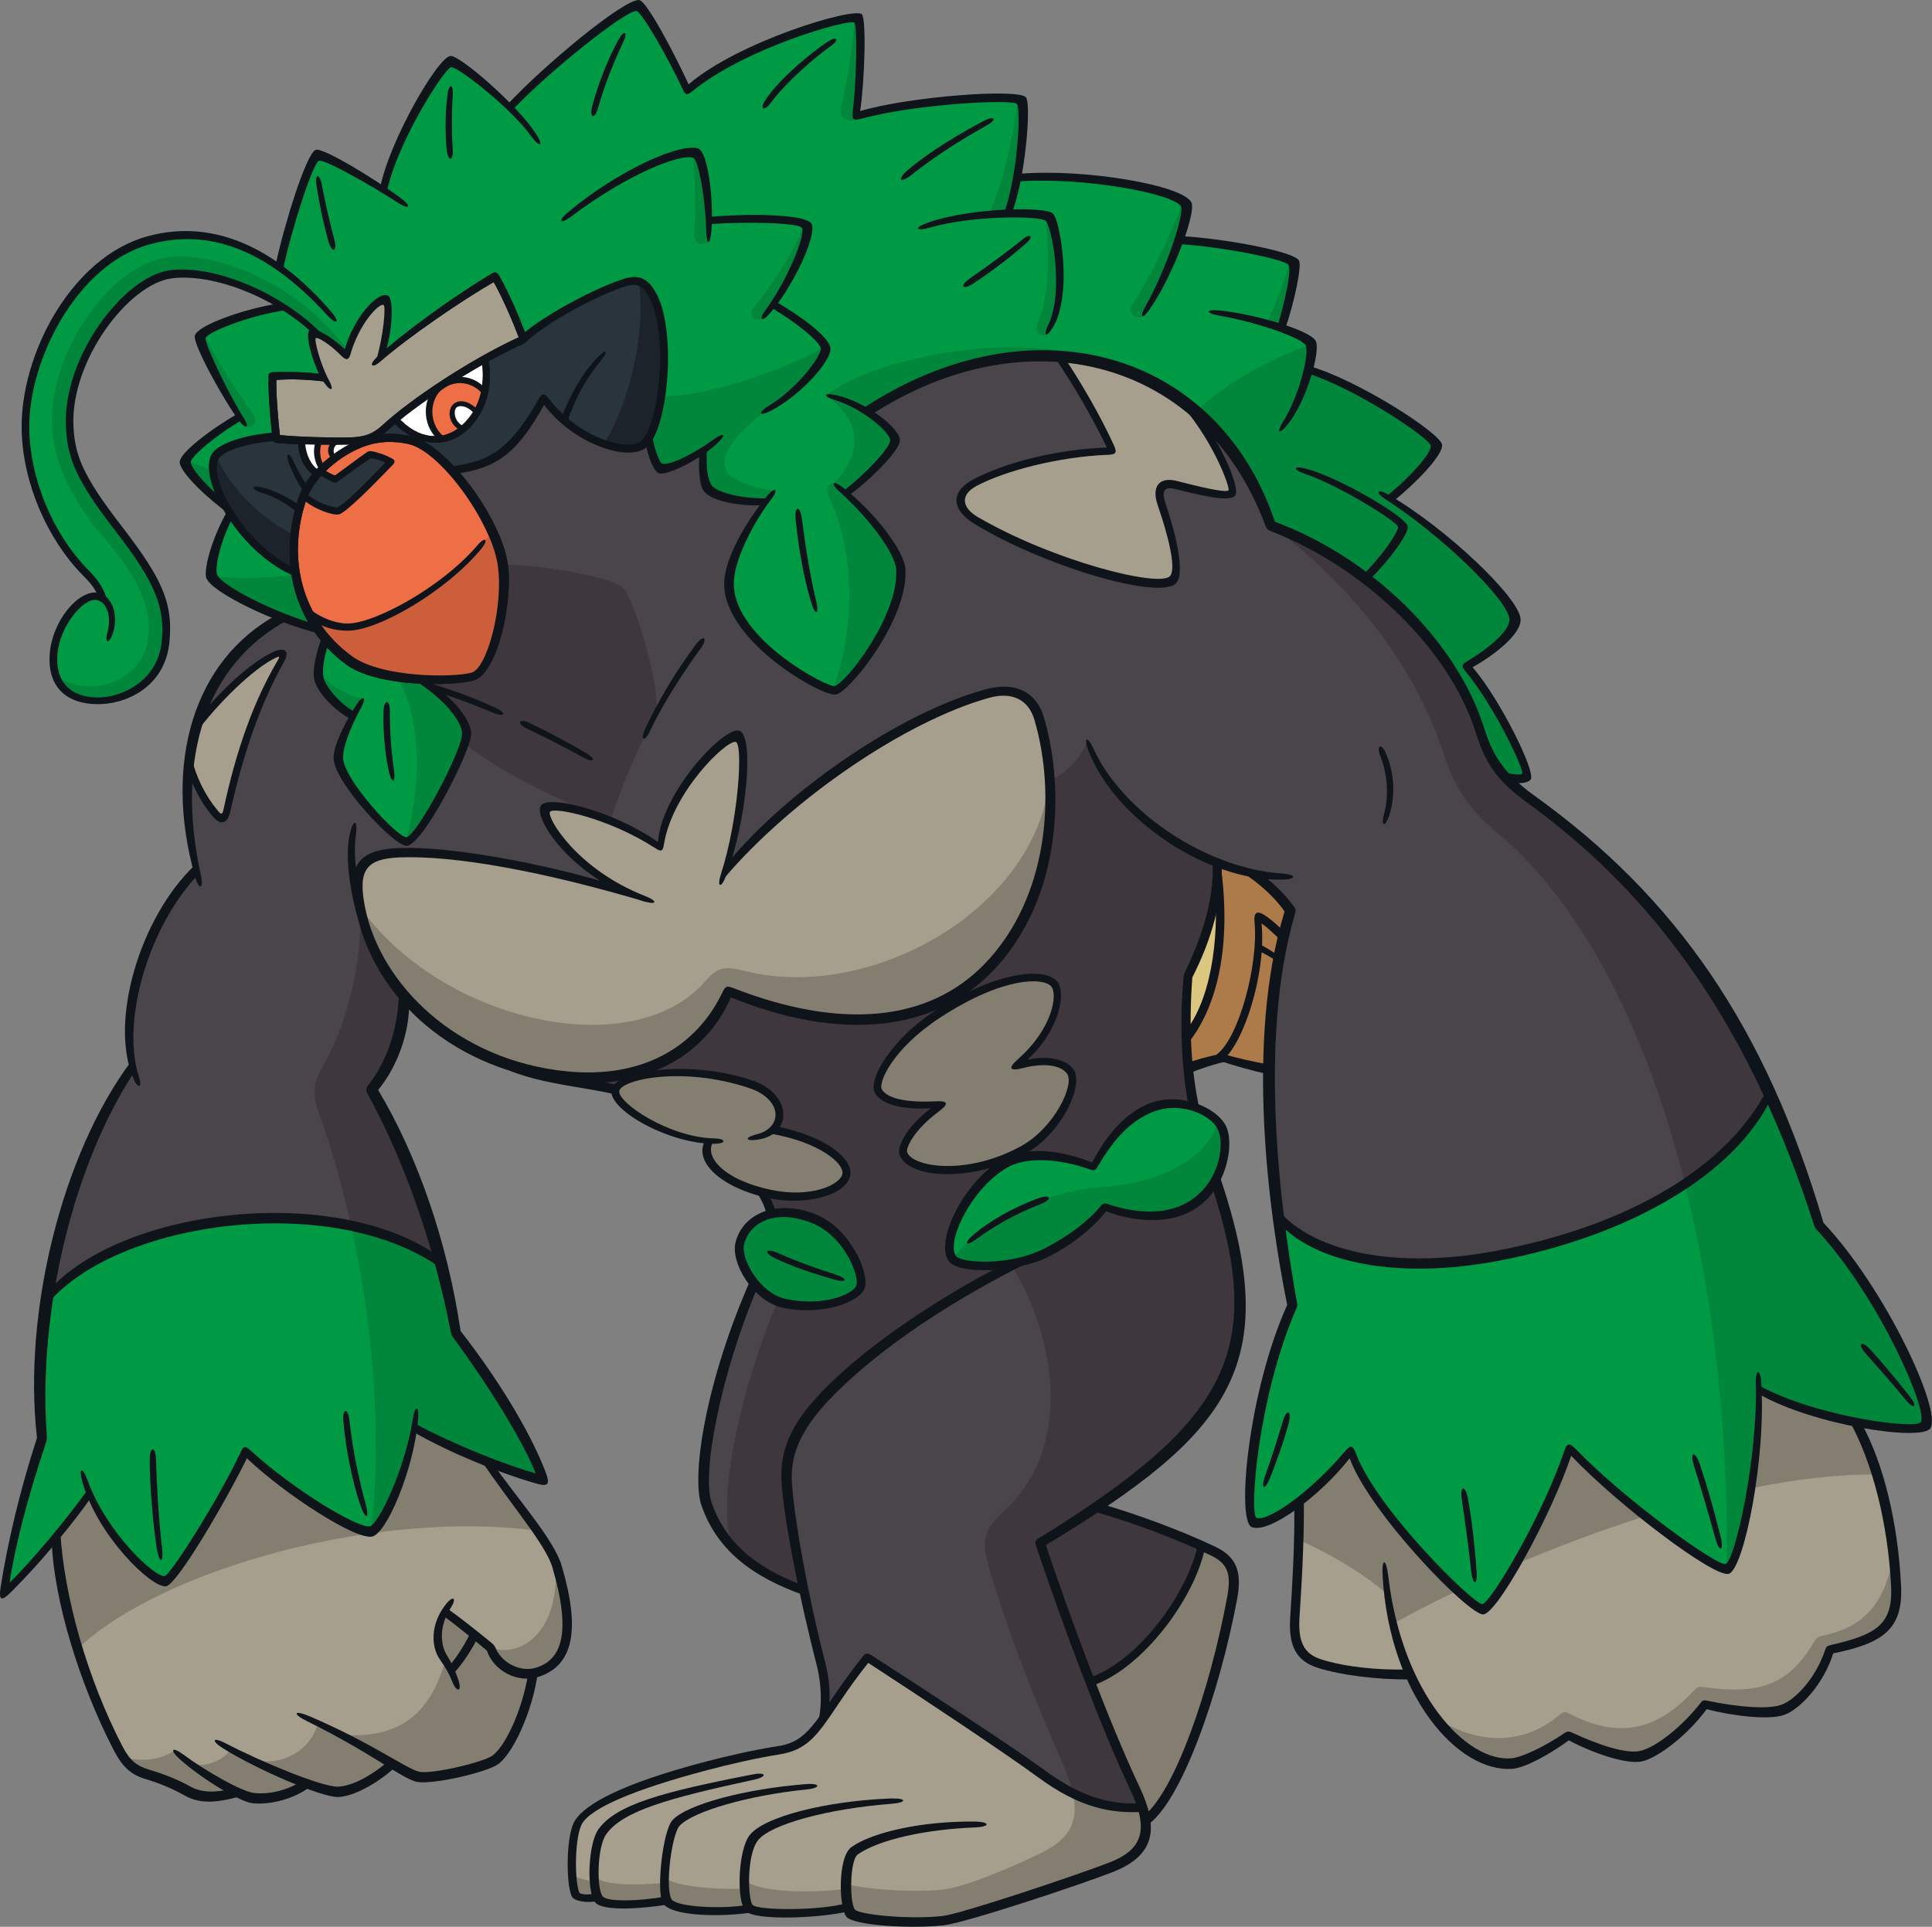 <?xml version="1.0" encoding="UTF-8"?>
<!-- Created with Inkscape (http://www.inkscape.org/) -->
<svg version="1.1" viewBox="0 0 303.43 302.67" xmlns="http://www.w3.org/2000/svg">
 <rect x="0" y="0" width="303.43" height="302.67" fill="#808080" stroke="none"/>
 <path d="m285.74 192.48c-8.369-27.391-21.41-49.826-45.194-66.89-4.827-3.45-6.695-6.527-8.097-10.99-4.022-12.716-17.024-26.198-32.789-32.011-9.2-26.795-37.902-34.632-63.503-17.932l-51.643-5.229-40.315 37.603c-12.846 7.085-17.374 22.175-13.326 39.602-7.734 7.474-12.171 22.098-10.017 30.96-10.653 14.701-16.142 40.134-14.247 58.39-2.777 8.421-4.879 16.401-5.968 24.316 4.308-4.087 10.017-10.86 13.43-15.713 3.178 7.591 10.108 14.001 11.886 13.78 1.35-0.184 8.914-12.535 12.625-20.359 6.89 6.566 17.504 12.924 19.684 12.534 1.74-0.331 5.671-8.992 6.812-16.258 6.215 3.347 14.611 6.734 20.346 8.344-2.233-6.163-7.954-15.584-13.793-23.213-2.582-14.805-7.513-28.261-13.235-38.252 3.204-3.841 4.983-9.057 5.112-14.675 4.256 4.931 10.147 8.849 17.193 11.003l-0.013 0.013c5.32 2.089 10.874 2.428 16.012 3.619l17.491 6.734 5.346 9.317c2.428 3.45 2.336 7.111 0.714 10.471-7.824 16.207-10.99 33.62-9.252 38.602 2.115 6.047 6.358 10.303 15.285 13.586-1.387-6.708-2.376-12.82-2.659-16.635-0.416-5.372 1.648-9.355 6.215-14.078 8.175-8.46 19.995-15.778 30.207-20.865-4.71 1.037-9.576 0.57-10.419-0.508-2.104-2.659 2.608-11.73 8.149-14.948 3.218-1.869 8.188-1.766 13.988 0.519 2.336-4.347 5.034-7.669 8.888-9.277 2.402-1 4.866-0.842 6.89-0.147-1.468-7.435-1.442-14.507-0.949-20.567 2.571-5.138 4.762-11.509 4.58-17.815 1.828 0.714 3.66 1.273 5.463 1.648 2.659 1.854 4.801 3.919 6.047 5.878-5.709 18.763-3.009 44.48 0.331 61.998-6.306 14.053-7.824 33.308-6.047 34.074 2.413 1.037 10.51-5.281 15.22-11.276 2.608 8.577 18.841 25.069 20.696 24.901 1.843-0.184 10.679-15.727 13.625-25.238 6.397 6.903 22.967 19.684 24.809 18.932 1.791-0.739 5.294-16.583 4.931-28.131 8.642 4.775 25.056 7.266 26.198 5.541 1.596-2.402-7.24-21.488-16.712-31.362" fill="#4A444B"/>
 <path d="m102.72 46.75c-1.195-2.428-2.571-3.049-4.671-2.361-4.243 1.401-12.093 5.424-15.83 8.836 0 0.026 0.013 0.037 0.026 0.074-7.863 3.476-17.218 9.758-21.76 13.91-1.582 1.453-3.531 2.012-5.502 2.075-2.814 0.11-8.798-0.037-11.561-0.368-0.013-0.11-0.026-0.221-0.037-0.331-4.749 0.257-8.797 1.648-9.602 3.178-2.038 3.919 4.944 14.948 12.677 18.192-0.596-3.75-0.257-7.734 1.078-11.665 1.195-3.502 5.58-7.474 9.888-8.914 2.284-0.78 4.541-0.765 6.851-0.257 2.049 0.441 4.45 2.284 6.721 4.788 6.553-0.806 9.719-3.049 14.403-11.354 4.217 5.956 12.677 9.433 15.597 7.318 3.244-2.336 4.619-17.245 1.725-23.109" fill="#29343c"/>
 <path d="m77.746 43.425c-5.463 3.218-13.625 8.837-17.932 12.703 0.934-3.193 1.648-8.59 0.714-8.927-1.298-0.493-4.905 3.841-6.138 8.745-1.776-2.075-4.827-3.88-5.346-3.45-0.427 0.368 0.647 4.334 1.935 6.864-2.192-0.331-5.904-0.467-8.162-0.257-0.147 2.104 0.294 7.707 0.611 9.796 2.751 0.331 8.733 0.467 11.548 0.368 1.972-0.074 3.919-0.622 5.502-2.075 4.542-4.139 13.91-10.419 21.76-13.897-0.908-2.623-2.659-6.747-4.489-9.874" fill="#A79F8E"/>
 <path d="m62.053 65.838c3.178 3.568 7.552 4.243 10.718 1.504 3.31-2.869 4.152-7.357 3.373-10.977-5.307 2.946-10.562 6.54-14.092 9.472" fill="#fff"/>
 <path d="m74.199 106.29c3.167-0.817 5.748-11.6 4.749-17.789-1.115-6.981-9.213-18.205-14.675-19.386-2.31-0.508-4.567-0.519-6.851 0.257-4.321 1.453-8.694 5.424-9.887 8.914-3.285 9.641-0.662 19.645 7.357 25.497 4.801 3.491 15.895 3.399 19.308 2.516" fill="#EE6E46"/>
 <path d="m61.386 72.531c-0.894-0.57-2.336-1.078-3.321-1.129-1.571 1.037-3.854 2.762-5.41 3.88-0.934-0.375-1.556-0.714-2.336-1.273-1.17 1.232-2.089 2.542-2.608 3.828 1.545 1.53 4.658 2.582 5.437 2.387 1.078-0.257 6.345-5.657 8.239-7.695" fill="#29343c"/>
 <g fill="#094">
  <path d="m230.34 104.66c4.424-2.582 7.733-5.553 7.63-7.396-0.184-3.049-10.38-13.144-19.671-18.918 3.594-2.957 7.461-7.085 7.318-8.434-0.147-1.442-12.08-9.395-20.125-11.86 0.508-1.972 0.699-3.594 0.401-4.165-0.331-0.647-2.207-1.53-4.658-2.372 1.556-5.022 2.325-9.356 2.049-10.212-0.416-1.298-11.821-3.255-18.101-3.608 0.908-2.685 1.39-4.866 1.144-5.515-0.883-2.376-15.766-5.177-26.536-4.269 0.96-5.281 1.221-11.263 0.714-12.054-0.754-1.166-18.205-0.074-26.068 2.402 0.714-4.749 0.92-14.844 0.375-15.35-0.92-0.842-18.425 3.867-26.833 11.276-2.233-4.931-6.89-13.196-7.785-13.339-1.879-0.294-13.871 9.394-20.112 16.038-3.724-3.685-8.46-7.305-9.239-7.24-1.53 0.11-9.096 12.677-10.601 20.203-4.425-2.803-9.576-5.735-10.394-5.489-1.089 0.331-4.671 11.276-5.968 17.647-6.929-4.944-13.845-6.137-20.631-4.243-11.302 3.152-19.489 17.997-19.243 29.766 0.184 8.318 4.074 16.96 9.459 22.409 1.401 1.412 2.244 2.531 2.725 4.127-0.257-0.184-0.585-0.331-0.923-0.39-2.505-0.441-6.514 4.204-6.838 9.226-0.257 4.178 1.894 7.098 6.838 7.189 4.269 0.074 10.134-2.685 10.757-9.342 0.559-5.917-1.247-9.771-7.409-17.751-6.436-8.317-7.422-11.497-7.642-16.038-0.533-10.821 8.979-22.993 15.895-23.875 4.697-0.596 11.639 1.324 17.621 5.113-5.722 0.817-12.742 3.516-13.015 4.723-0.221 1.037 3.945 9.252 6.19 12.573-3.724 2.089-8.694 6.021-8.538 7.15 0.184 1.361 3.465 4.658 6.462 7.085-1.869-3.193-2.7-6.254-1.802-7.967 0.806-1.53 4.853-2.906 9.589-3.178-0.294-2.31-0.699-7.461-0.559-9.472 2.258-0.221 5.969-0.074 8.175 0.257-1.298-2.542-2.361-6.527-1.935-6.864 0.519-0.427 3.557 1.376 5.333 3.439 1.247-4.892 4.84-9.226 6.151-8.745 0.923 0.368 0.221 5.748-0.728 8.927 4.308-3.867 12.47-9.472 17.932-12.69 1.817 3.09 3.557 7.176 4.464 9.797 3.75-3.413 11.587-7.435 15.83-8.836 2.104-0.688 3.476-0.074 4.684 2.361 2.593 5.294 1.74 17.945-0.831 22.085 0.368 2.218 1.206 4.606 1.909 4.762 0.934 0.221 4.048-1.232 6.67-2.92-0.11 2.571-0.013 4.957 0.647 5.943 0.908 1.324 4.996 2.295 9.174 2.192-2.803 3.634-5.904 9.55-5.787 13.131 0.294 8.914 15.233 16.765 16.66 16.505 1.894-0.331 10.783-11.457 10.355-19.022-0.147-2.571-4.282-8.11-8.668-11.912 3.193-2.295 7.695-6.903 7.747-8.331 0.037-0.971-1.879-2.92-4.438-4.529 25.601-16.699 54.303-8.862 63.503 17.932 15.765 5.813 28.767 19.295 32.789 32.011 0.894 2.869 1.997 5.151 3.932 7.344 1.479 0.427 2.998 0.544 3.373 0.037 0.544-0.714-4.594-11.938-9.42-17.323"/>
  <path d="m46.448 89.948c-4.01-1.688-7.812-5.449-10.264-9.238-2.13 3.944-3.439 8.499-2.906 9.822 0.78 1.96 9.446 6.397 16.752 8.317-1.879-2.648-3.075-5.684-3.583-8.902"/>
  <path d="m171.76 183.32c-5.8-2.284-10.783-2.387-14.001-0.519-5.528 3.218-10.238 12.288-8.136 14.948 1.115 1.427 9.342 1.791 14.857-1.037 3.373-1.74 6.89-4.243 9.018-7.111 5.073 1.883 10.329 1.96 13.949-0.427 4.918-3.255 5.657-9.732 4.464-12.054-1.221-2.376-6.371-5.113-11.263-3.075-3.867 1.607-6.566 4.931-8.889 9.277"/>
 </g>
 <path d="m190.92 185.38c-0.791 1.427-1.92 2.766-3.465 3.789-3.619 2.402-8.875 2.31-13.962 0.441-2.115 2.854-5.631 5.372-9.005 7.098-1.361 0.703-2.895 1.206-4.45 1.556-10.199 5.087-22.033 12.392-30.194 20.852-4.567 4.736-6.644 8.719-6.229 14.078 0.456 5.943 2.582 17.439 5.333 28.092 0.817 3.167 0.868 6.138 0.257 8.759-2.023 2.751-3.737 4.373-6.812 4.853-5.904 0.934-11.73 2.479-16.804 3.971-3.204 0.934-3.802 2.295-3.97 4.463-3.505 1.258-5.735 2.648-7.007 4.399-1.519 2.115-1.751 9.135-0.508 10.666 0.894 1.103 5.8 0.857 10.614 0.147 0.868 1.909 8.745 1.92 13.053 1.258 1.519 1.052 11.406 0.934 15.415-0.221 0.11 0.39 0.221 0.703 0.368 0.894 0.908 1.247 9.939 1.843 14.559 1.258 3.141-0.39 21.643-6.501 26.47-8.408 6.098-2.413 6.526-6.345 3.698-12.34-4.633-9.797-10.653-25.796-14.922-38.577 30.285-18.503 36.682-29.584 27.547-57.015" fill="#4A444B"/>
 <path d="m69.215 198.35c-16.635-11.912-50.54-7.72-61.829 5.632-1.166 7.707-1.468 15.337-0.78 22.007-2.777 8.408-4.879 16.401-5.968 24.303 4.308-4.074 10.017-10.86 13.43-15.713 3.178 7.591 10.108 14.001 11.886 13.78 1.35-0.184 8.914-12.534 12.625-20.359 6.89 6.566 17.504 12.937 19.684 12.534 1.751-0.294 5.671-8.992 6.812-16.258 6.215 3.347 14.611 6.735 20.359 8.356-2.244-6.176-7.967-15.597-13.806-23.226-0.647-3.776-1.468-7.474-2.413-11.055" fill="#094"/>
 <path d="m196.96 239.11c2.428 1.037 10.51-5.281 15.22-11.276 2.608 8.59 18.853 25.069 20.696 24.9 1.854-0.184 10.679-15.727 13.624-25.238 6.397 6.903 22.967 19.684 24.823 18.931 1.777-0.728 5.294-16.583 4.931-28.118 8.642 4.775 25.043 7.266 26.198 5.527 1.596-2.387-7.24-21.488-16.726-31.362-2.218-7.279-4.788-14.221-7.785-20.8-7.137 14.144-25.393 22.331-43.04 25.627-14.883 2.777-28.17 0.401-34.087-6.15 0.622 4.97 1.401 9.667 2.207 13.884-6.306 14.053-7.824 33.321-6.059 34.074" fill="#094"/>
 <g fill="#A79F8E">
  <path d="m163.24 112.88c-1.012-3.465-3.905-5.086-8.019-3.971-13.041 3.516-30.999 15.649-41.445 28.132 2.777-8.201 3.97-21.06 1.997-21.384-2.012-0.331-11.379 9.083-12.054 17.491-7.007-4.982-17.05-7.448-17.997-6.112-0.908 1.284 4.01 9.304 13.871 13.495-14.377-4.282-28.183-6.942-36.877-6.617-6.617 0.257-7.136 3.388-6.085 8.707 2.623 13.339 15.117 24.836 32.271 26.522 12.041 1.181 21.371-3.88 25.51-13.43 16.985 6.981 31.803 5.787 40.977-3.802 10.212-10.705 11.276-27.314 7.85-39.031"/>
  <path d="m43.245 102.84c-3.634 1.596-9.018 6.89-12.418 11.341-0.519 1.802-0.883 3.698-1.115 5.657 0.842 2.92 2.104 5.58 4.074 7.941 0.949 1.14 1.504 1.206 1.854-0.467 1.986-9.252 4.827-17.167 8.577-23.629 0.662-1.155 0.221-1.376-0.975-0.842"/>
  <path d="m184.2 91.138c0.754-0.585-0.221-7.422-1.74-11.937-0.78-2.284-0.037-3.557 2.181-3.023 2.674 0.647 7.993 2.13 8.836 1.284 0.559-0.559-1.909-7.837-7.448-14.247-5.671-4.269-12.431-6.721-19.697-7.215 2.983 4.503 5.904 9.472 8.408 14.844-8.162 0.221-16.713 2.376-21.604 4.97-3.204 1.714-2.803 4.152 0.147 5.917 12.288 7.331 29.182 10.744 30.921 9.407"/>
 </g>
 <path d="m65.803 106.72c-4.01-0.257-8.356-1.089-10.913-2.957-1.412-1.026-2.648-2.192-3.724-3.45-0.739 2.325-1.324 4.684-1.078 6.163 0.257 1.556 2.479 4.36 5.398 5.943-1.195 2.233-2.387 5.113-2.336 6.696 0.11 3.619 9.135 13.196 10.731 13.053 2.023-0.184 9.394-13.923 9.433-16.907 0.037-2.155-3.218-5.93-7.513-8.538" fill="#094"/>
 <g fill="#A79F8E">
  <path d="m87.503 246.09c-1.155-3.893-7.331-11.016-11.107-16.596-3.906-1.556-7.928-3.388-11.328-5.216-1.129 7.266-5.06 15.947-6.812 16.259-2.181 0.401-12.781-5.969-19.684-12.535-3.698 7.824-11.263 20.19-12.612 20.359-1.791 0.221-8.72-6.189-11.899-13.78-1.427 2.038-3.255 4.412-5.229 6.786 0.544 10.368 4.386 22.941 9.81 33.374 1.181 2.284 2.387 3.347 4.542 3.983 2.075 0.622 4.515 1.622 6.332 2.634 1.817 1.012 4.269 1.078 7.824 0.184 1.089 0.519 1.946 0.842 2.439 0.908 2.336 0.257 5.709-0.467 8.382-2.295 2.192 0.791 3.983 1.298 4.853 1.284 2.31-0.037 5.748-1.92 8.564-4.373 1.751 1.052 2.983 1.751 3.945 2.012 1.909 0.519 9.81-1.284 11.937-2.413 1.997-1.052 5.476-7.759 6.28-13.819 4.36-0.739 7.279-4.918 3.763-16.738"/>
  <path d="m291.38 223.36c-5.152-1.026-11.016-2.777-15.117-5.048 0.368 11.535-3.152 27.392-4.944 28.118-1.843 0.754-18.412-12.028-24.809-18.931-2.946 9.511-11.769 25.069-13.625 25.238-1.854 0.184-18.088-16.323-20.696-24.9-2.269 2.895-5.32 5.852-8.149 8.032 0.074 7.435-0.368 13.404-0.647 18.244-0.257 3.932 0.714 6.215 3.906 7.227 3.594 1.14 8.719 1.776 14.156 1.663 4.061 9.109 10.523 14.481 16.103 14.014 2.023-0.184 5.346-2.023 8.759-4.412 3.516 1.725 8.888 3.828 11.457 3.255 2.556-0.57 7.098-4.217 9.978-8.123 4.412 1.026 9.719 1.663 12.145 0.894 2.439-0.765 6.085-4.801 7.487-9.472 7.617-1.596 10.744-3.594 10.432-9.978-0.478-9.81-2.777-19.113-6.436-25.822"/>
  <path d="m163.56 278.61c-5.671-4.139-18.984-12.794-27.34-18.256-7.059 8.797-8.071 13.637-13.819 14.546-5.904 0.934-11.717 2.479-16.804 3.971-7.409 2.166-12.768 4.399-14.714 7.098-0.883 1.221-1.324 11.315-0.368 11.873 1.596 0.908 3.439 0.184 3.439 0.184 0.894 1.103 3.362 1.545 10.757 0.533 0.868 1.909 8.746 1.92 13.054 1.258 1.53 1.052 11.406 0.934 15.428-0.221 0.074 0.39 0.221 0.699 0.368 0.894 0.908 1.232 9.939 1.843 14.559 1.258 3.152-0.39 21.643-6.501 26.47-8.408 4.84-1.909 6.293-4.749 4.853-9.42-5.787 0.331-10.523-1.361-15.882-5.281"/>
 </g>
 <path d="m126.29 249.84c-1.39-6.708-2.376-12.82-2.674-16.648-0.416-5.359 1.663-9.342 6.229-14.066 8.161-8.46 19.995-15.778 30.194-20.865-4.71 1.037-9.563 0.57-10.419-0.508-2.089-2.659 2.608-11.73 8.149-14.948 3.218-1.883 8.201-1.776 14.001 0.519 2.325-4.347 5.022-7.669 8.875-9.278 2.413-1 4.879-0.842 6.903-0.147-1.468-7.422-1.442-14.494-0.949-20.553 2.571-5.138 4.749-11.509 4.58-17.815-8.265-2.648-17.439-10.705-20.411-19.23-0.908 2.906-3.698 5.346-5.865 6.371 0.611 10.056-1.935 21.28-9.524 29.247-9.174 9.589-23.992 10.783-40.977 3.802-4.139 9.55-13.469 14.611-25.51 13.43 2.284 0.791 5.333 1.53 7.798 1.986l17.491 6.734 5.359 9.316c2.428 3.439 2.336 7.098 0.714 10.458-0.622 1.298-1.221 2.608-1.791 3.919 1.026 1.17 2.181 2.325 3.634 2.932-6.112 14.416-9.939 32.815-6.812 38.927 2.736 2.428 6.618 4.879 11.004 6.423" fill="#3E373E"/>
 <path d="m199.38 167.99c0.074-8.784 1.026-17.413 3.321-24.939-1.258-1.96-3.399-4.036-6.06-5.878-1.802-0.375-3.634-0.934-5.449-1.648 0.184 6.306-2.023 12.677-4.594 17.816-0.331 4.36-0.452 9.264 0.074 14.442 1.725-0.662 3.505-1.206 5.359-1.648 2.361 0.688 5.06 1.361 7.357 1.854" fill="#ad7b49"/>
 <path d="m186.6 153.34c-0.147 1.766-0.331 6.968-0.375 8.902 4.84-4.684 6.086-15.169 4.97-25.679-0.074 5.956-2.166 11.912-4.593 16.777" fill="#dbc77f"/>
 <path d="m97.837 92.361c-1.468-1.571-10.899-3.388-18.867-3.724 0.934 6.202-1.633 16.842-4.775 17.647-1.596 0.416-4.866 0.662-8.395 0.441 4.295 2.608 7.552 6.384 7.526 8.538-0.013 0.368-0.147 0.908-0.331 1.556 5.424 4.412 15.104 9.109 22.902 12.08 1.479-4.84 4.282-11.289 6.994-16.843 1.247-2.571-2.983-17.491-5.048-19.697" fill="#3E373E"/>
 <path d="m100.33 44.253c1.166 7.824-1.504 19.347-5.489 25.445 2.556 0.949 4.879 1.089 6.15 0.184 3.244-2.336 4.619-17.245 1.725-23.11-0.703-1.427-1.453-2.218-2.387-2.505" fill="#1c232a"/>
 <path d="m33.908 71.564c-0.037 0.074-0.074 0.147-0.11 0.184-2.038 3.919 4.944 14.948 12.664 18.192-0.294-1.909-0.368-3.867-0.184-5.852-5.191-2.582-10.095-7.266-12.366-12.535" fill="#1c232a"/>
 <g fill="#00873C">
  <path d="m236.38 121.94c1.468 0.427 2.998 0.544 3.373 0.037 0.533-0.728-4.606-11.95-9.42-17.335 4.425-2.582 7.734-5.554 7.617-7.396-0.184-3.049-10.38-13.131-19.671-18.918 3.608-2.957 7.461-7.085 7.318-8.434-0.147-1.442-12.067-9.381-20.112-11.859 0.452-1.776 0.647-3.27 0.452-3.97-6.098 2.13-13.131 5.839-18.14 10.549 5.151 4.412 9.264 10.446 11.86 17.959 15.765 5.826 28.767 19.295 32.777 32.011 0.908 2.869 1.997 5.151 3.944 7.344"/>
  <path d="m129.77 62.057c8.239-6.085 27.885-9.472 40.276-6.228-12.638-1.273-26.237 3.45-33.892 8.836-1.648-1.089-4.282-2.284-6.384-2.608"/>
  <path d="m130.94 75.932c0.478 0.368 1.273 1.052 1.909 1.582 3.193-2.284 7.707-6.903 7.747-8.33 0.074-1.673-5.359-6.046-10.77-7.007 5.696 4.178 5.54 9.122 1.115 13.754"/>
  <path d="m130.99 75.889c4.269 2.972 10.355 10.614 10.523 13.547 0.427 7.565-8.927 19.606-10.77 18.971 3.255-8.356 3.893-20.787-0.368-29.909-0.806-1.725-0.482-2.479 0.596-2.608"/>
  <path d="m121.71 77.092-1.427 1.725c-3.476 0.221-7.902-0.596-9.161-2.192-0.842-1.078-0.78-3.944-0.647-5.943-2.075 1.401-6.034 3.204-6.682 2.92-0.647-0.294-1.622-2.829-2.012-4.542 1.012-1.766 1.883-4.619 2.038-6.812 7.189 0.147 19.632-4.243 25.873-7.85-0.452 3.502-5.995 8.252-9.978 10.523-4.347 3.568-6.735 6.501-5.619 9.044 0.622 1.416 4.412 2.736 7.617 3.126"/>
  <path d="m63.738 132.15c0.037 0.013 0.11 0.013 0.147 0.013 2.038-0.184 9.395-13.923 9.447-16.894 0.026-2.155-3.229-5.943-7.526-8.551-1.129-0.074-2.295-0.184-3.439-0.368 3.373 5.593 4.191 15.545 1.376 25.796"/>
  <path d="m50.388 105.87c1.401 1.894 4.295 3.516 6.631 3.867-0.375 0.647-1.037 1.817-1.53 2.685-2.895-1.607-5.437-4.308-5.099-6.553"/>
  <path d="m33.29 90.558c0.842 1.972 9.472 6.384 16.752 8.292-1.828-2.556-2.998-5.476-3.531-8.577-4.45 0.559-8.745 0.662-13.222 0.294"/>
  <path d="m35.578 79.718c-1.258-2.141-2.038-4.23-2.141-5.891-1.361-0.427-2.829-0.949-4.243-1.504-0.375 0.934 1.96 3.815 6.384 7.396"/>
  <path d="m31.882 52.306c2.063 3.997 5.138 9.018 7.85 12.729 0.883 1.195 0.147 2.361-1.232 1.946-2.428-3.465-7.383-12.638-6.618-14.676"/>
  <path d="m26.135 40.458c-9.303 1.387-18.814 15.714-17.932 27.132 0.368 4.567 2.413 10.264 8.253 17.05 5.684 6.618 7.552 11.406 6.721 16.155-1.115 6.449-9.55 9.07-14.39 5.294 0.806 2.402 2.92 3.932 6.488 3.997 4.269 0.074 10.121-2.685 10.744-9.342 0.559-5.917-1.247-9.758-7.409-17.738-6.436-8.33-7.422-11.509-7.642-16.051-0.519-10.822 8.992-22.993 15.908-23.875 4.684-0.596 11.639 1.324 17.608 5.112 1.633 1.052 4.321 3.101 5.463 4.295 1.129 0.441 3.296 2.089 4.464 3.362l0.221-0.78c-7.954-10.783-20.93-15.739-28.495-14.611"/>
  <path d="m134.24 2.614c-0.221 3.997-1.063 9.836-2.13 14.04-0.467 1.843 0.714 2.556 2.505 2.13 0.294-3.034 1.078-15.48-0.375-16.168"/>
  <path d="m158.22 33.556c-0.986 0.026-2.192 0.074-2.946 0.147 2.192-4.269 4.373-14.585 4.567-18.231 1.401 1.298 0.739 11.756-1.622 18.088"/>
  <path d="m164.2 33.892c0.688 6.306 0.596 12.651-1.206 16.739-0.611 1.387 0.184 2.387 1.401 1.935 3.244-5.554 2.269-16.038-0.184-18.672"/>
  <path d="m185.74 31.656c-1.53 4.606-5.009 11.821-7.798 15.934-0.986 1.468 0.11 2.659 1.582 2.089 3.841-5.995 7.772-16.596 6.215-18.023"/>
  <path d="m202.58 40.888c-0.714 3.023-2.207 6.994-3.685 9.849 0.703 0.184 1.556 0.482 2.336 0.78 0.894-2.464 2.479-9.33 1.35-10.627"/>
  <path d="m108.79 24.023c0.368 2.983 0.533 8.577 0.221 12.599-0.147 1.648 1.35 2.166 2.336 1.35 0.257-7.344-0.923-13.65-2.556-13.949"/>
  <path d="m126.28 35.196c-1.611 4.243-4.243 8.681-7.954 13.157-0.662 0.806-0.257 2.284 1.468 1.751 5.087-6.605 7.785-13.534 6.488-14.909"/>
 </g>
 <path d="m88.89 169.14c12.041 1.181 21.384-3.88 25.51-13.43 16.985 6.981 31.803 5.787 40.977-3.802 7.591-7.954 10.134-19.191 9.524-29.247-0.026 0.013-0.037 0.026-0.074 0.026-2.464 20.618-28.495 34.671-47.698 29.87-3.141-0.791-4.347-0.754-6.306 1.519-11.354 13.144-41.224 6.553-54.212-11.457 2.623 13.339 15.117 24.835 32.27 26.522" fill="#847E70"/>
 <path d="m121.35 177.45c2.207-1.986 0.975-5.644-3.491-7.123-10.523-3.516-20.982-1.324-21.228 1.037-0.257 2.402 8.019 7.422 14.792 7.85-1.894 3.023 2.736 6.864 9.511 8.305 5.826 1.247 11.548-0.478 12.002-3.075 0.331-1.935-3.204-5.398-11.587-6.994" fill="#847E70"/>
 <path d="m135.19 202.08c0.636-1.997-2.166-8.629-7.448-10.705-5.774-2.269-10.471-0.11-11.535 3.906-0.78 2.957 3.023 8.577 6.942 9.446 5.813 1.273 11.431-0.739 12.041-2.648" fill="#00873C"/>
 <path d="m148.04 173.47c-4.905 0.375-8.849-0.147-10.017-1.997-1.17-1.817 2.556-7.773 9.187-12.119 9.031-5.93 16.388-6.929 18.322-4.814 1.493 1.611 0.074 7.98-6.138 13.001 3.815-1.273 7.591-0.868 8.745 0.831 1.376 2.023-1.909 9.213-7.422 12.236-8.252 4.541-17.712 3.698-18.828 0.559-0.368-1.026 1.442-4.477 6.151-7.695" fill="#847E70"/>
 <path d="m191.28 176.22c-1.663 5.761-8.733 9.55-18.218 10.251-9.9 0.725-19.022 5.982-23.486 11.198 0.013 0.026 0.026 0.037 0.037 0.074 1.129 1.427 9.342 1.791 14.857-1.037 3.388-1.74 6.89-4.243 9.018-7.111 5.074 1.883 10.329 1.96 13.949-0.427 4.957-3.281 5.995-10.536 3.828-12.95" fill="#00873C"/>
 <path d="m179.44 283.89c-0.294-0.909-0.662-1.883-1.155-2.92-4.619-9.797-10.653-25.796-14.909-38.577 30.285-18.503 36.682-29.584 27.534-57.015-0.791 1.427-1.92 2.762-3.465 3.789-3.619 2.402-8.875 2.31-13.949 0.441-2.13 2.854-5.632 5.372-9.018 7.098-1.361 0.699-2.895 1.206-4.451 1.556-0.375 0.184-0.765 0.39-1.155 0.585 6.345 10.043 10.329 28.015-1.247 38.551-3.167 2.869-3.491 4.684-2.325 8.733 2.906 10.121 7.279 21.033 11.613 30.921 0.739 1.699 1.273 3.229 1.571 4.606 3.516 1.74 6.994 2.464 10.951 2.233" fill="#3E373E"/>
 <path d="m163.82 290.91c-4.127 2.063-11.938 5.45-15.623 5.891-3.685 0.452-11.315 0.184-15.207-0.842-0.147 1.468-0.037 3.645 0.57 4.503 0.908 1.232 9.939 1.843 14.558 1.258 3.152-0.39 21.644-6.501 26.47-8.408 5.048-1.997 6.202-5.035 4.853-9.42-3.958 0.221-7.435-0.493-10.952-2.233 0.949 4.269-0.368 7.098-4.671 9.252" fill="#847E70"/>
 <path d="m190.52 243.63c-5.242-2.479-11.873-4.996-18.361-6.851-2.674 1.802-5.593 3.671-8.772 5.618 4.256 12.781 10.277 28.767 14.909 38.577 0.883 1.857 1.442 3.505 1.622 4.983 5.165-3.645 11.029-20.774 13.664-35.021 0.699-3.789 0-5.852-3.064-7.306" fill="#3E373E"/>
 <path d="m190.52 243.63c-0.596-0.294-1.206-0.559-1.828-0.842-1.571 7.721-9.498 18.75-17.44 21.436 2.439 6.293 4.892 12.197 7.046 16.752 0.883 1.857 1.442 3.505 1.622 4.982 5.165-3.645 11.029-20.774 13.664-35.021 0.699-3.789 0-5.852-3.064-7.306" fill="#847E70"/>
 <path d="m58.392 171.16c3.204-3.841 4.983-9.044 5.125-14.675-2.608-2.751-5.956-8.719-6.89-13.871 0.257 9.135-2.244 18.542-6.06 25.134-1.479 2.556-1.479 4.334-0.368 7.461 1.92 5.294 3.583 11.172 4.944 17.348 5.294 1.103 10.147 3.012 14.053 5.8-2.736-10.407-6.566-19.762-10.822-27.197" fill="#3E373E"/>
 <path d="m58.259 240.54c1.751-0.331 5.683-8.992 6.812-16.258 6.229 3.347 14.611 6.735 20.359 8.356-2.244-6.176-7.967-15.597-13.793-23.226-0.662-3.789-1.479-7.474-2.428-11.055-3.906-2.788-8.758-4.697-14.053-5.8 3.45 15.727 4.879 33.335 3.101 47.984" fill="#00873C"/>
 <g fill="#847E70">
  <path d="m76.392 229.49c-3.893-1.556-7.928-3.388-11.315-5.216-1.14 7.279-5.074 15.947-6.812 16.258-2.181 0.401-12.794-5.969-19.684-12.535-3.711 7.824-11.276 20.19-12.625 20.359-1.776 0.221-8.707-6.189-11.886-13.78-1.442 2.038-3.27 4.412-5.242 6.787 0.294 5.476 1.504 11.561 3.373 17.621 13.209-12.535 47.062-21.877 72.158-18.542-2.413-3.491-5.644-7.513-7.967-10.952"/>
  <path d="m69.867 253.2c1.714 1.206 3.27 2.439 4.671 3.568-1.026 1.879-2.207 3.932-3.724 5.593-0.294-0.622-0.673-1.273-1.14-2.023-0.945-1.545-1.412-4.178 0.184-7.137"/>
  <path d="m77.073 258.79c-0.923-0.585-1.766-1.284-2.542-2.023-1.221 2.439-2.387 3.906-3.711 5.593-0.221-0.478-0.611-1.103-0.923-1.468-2.402 8.694-7.591 12.34-16.466 11.6-0.975-0.493-2.608-1.453-3.502-1.843-1.012 4.127-5.372 6.916-10.433 5.8-1.232-0.559-2.295-1.14-3.362-1.648-0.673 1.453-3.531 2.854-5.943 2.35-0.842-0.493-2.13-1.504-2.829-2.104-2.063 1.298-5.048 1.854-7.993 0.934 0.986 1.442 2.1 2.233 3.815 2.736 2.075 0.622 4.515 1.622 6.332 2.648 1.802 1 4.269 1.063 7.824 0.147 1.078 0.519 1.946 0.842 2.439 0.908 2.336 0.257 5.709-0.452 8.382-2.295 2.192 0.791 3.983 1.298 4.853 1.284 2.31-0.037 5.748-1.92 8.564-4.36 1.751 1.037 2.972 1.74 3.945 1.997 1.909 0.533 9.81-1.284 11.937-2.402 1.997-1.063 5.476-7.773 6.28-13.832-3.373 0.184-5.774-1.427-6.67-4.035"/>
  <path d="m77.073 258.79c4.022 1.725 11.133-1.802 10.121-13.585 3.281 9.887 2.464 16.44-3.45 17.621-3.193 0.636-5.67-1.221-6.67-4.036"/>
  <path d="m132.85 296.71c-7.513 0.908-14.559 0.221-15.96-1.493-0.074 1.376 0.184 3.945 0.908 4.567 1.103 1 10.407 1.166 15.415-0.221-0.221-0.842-0.331-1.92-0.368-2.854"/>
  <path d="m116.92 296.66c-5.346 0.257-11.496-0.533-12.573-1.776-0.026 1.221-0.026 2.946 0.39 3.66 0.949 1.596 8.213 2.218 13.066 1.258-0.559-0.975-0.857-2.063-0.883-3.141"/>
  <path d="m104.34 295.78c-4.827 0.441-10.238 0.368-10.99-1.195-0.026 1.284 0.294 3.167 0.765 3.802 0.703 0.975 5.489 1.063 10.614 0.147-0.257-0.78-0.39-1.854-0.39-2.762"/>
  <path d="m212.2 227.84c-2.269 2.895-5.32 5.852-8.149 8.019 0.026 2.141 0 4.152-0.037 6.06 3.996 1.714 9.952 5.021 13.949 8.603 0.257 1.53 0.57 3.141 0.894 4.502 2.946-1.637 6.358-3.399 10.095-5.177-5.515-5.087-14.818-15.688-16.739-22.007"/>
  <path d="m246.52 227.5c-1.688 5.424-5.281 12.82-8.408 18.205 6.371-2.7 13.3-5.32 20.358-7.552-4.541-3.608-9.187-7.681-11.95-10.653"/>
  <path d="m294.82 231.63c-0.949-3.034-2.1-5.826-3.439-8.265-5.138-1.037-11.004-2.788-15.117-5.06 0.147 4.879-0.39 10.523-1.195 15.48 6.903-1.416 13.611-2.233 19.749-2.155"/>
  <path d="m279.9 268.63c2.428-0.765 6.073-4.801 7.487-9.472 7.617-1.596 10.731-3.594 10.419-9.978-0.074-1.674-0.221-3.336-0.401-4.983-1.504 8.837-5.735 11.613-11.25 12.781-0.703 0.147-0.897 0.331-1.181 0.817-3.932 6.773-8.512 8.486-17.348 7.228-0.817-0.11-1.026-0.037-1.556 0.508-6.293 6.773-12.249 7.37-19.489 3.711-0.739-0.375-1-0.416-1.504 0.013-5.878 5.112-13.313 4.749-19.671 0.508 3.698 4.905 8.149 7.591 12.145 7.253 2.023-0.184 5.346-2.023 8.772-4.412 3.516 1.725 8.888 3.828 11.445 3.255 2.556-0.57 7.098-4.217 9.978-8.123 4.412 1.026 9.732 1.663 12.158 0.894"/>
 </g>
 <path d="m277.96 171.68c-8.278-18.14-19.944-33.568-37.409-46.089-4.827-3.45-6.695-6.527-8.097-10.991-4.022-12.716-17.024-26.185-32.789-32.011 12.301 9.083 22.552 21.825 27.067 35.813 1.361 4.23 3.45 8.291 7.915 11.963 13.559 11.133 23.823 30.934 29.987 55.601 5.748-3.841 10.445-8.577 13.326-14.286" fill="#3E373E"/>
 <path d="m271.24 246.44c0.026 0 0.074 0 0.074-0.013 1.776-0.725 5.294-16.583 4.931-28.118 8.642 4.775 25.043 7.266 26.198 5.528 1.596-2.387-7.24-21.488-16.713-31.362-2.233-7.279-4.789-14.221-7.8-20.8-2.88 5.709-7.578 10.458-13.326 14.286 4.515 18.062 6.825 38.719 6.618 60.479" fill="#00873C"/>
 <path d="m89.944 294.51c0.294 0.39 2.762 1.052 3.296 0.986 0.11 0.831 0.452 2.479 0.452 2.479-0.883 0.147-2.843 0.11-3.152-0.147-0.294-0.221-0.596-3.321-0.596-3.321" fill="#847E70"/>
 <g fill="#0f141b">
  <path d="m59.085 56.578c1.103-3.594 1.571-8.525 1.14-8.68-0.765-0.257-3.828 3.009-5.177 7.72-0.257 0.96-0.673 1.063-1.493 0.221-1.714-1.74-3.66-2.957-3.97-2.711-0.257 0.221 0.714 4.1 2.089 6.618 0.883 1.637 0.294 1.869-0.739 0.401-1.688-2.387-3.115-7.668-2.35-8.291 0.806-0.673 3.944 1.401 5.554 3.009 1.453-4.944 4.982-8.94 6.682-8.473 1.206 0.331 0.714 5.891-0.331 9.238z"/>
  <path d="m51.319 59.982c-2.674-0.368-5.606-0.493-7.915-0.294-0.074 1.92 0.294 6.553 0.559 8.655 2.814 0.294 8.292 0.441 11.016 0.368 2.295-0.074 3.583-0.533 5.074-1.909 4.464-4.126 13.91-10.38 21.41-13.819-0.908-2.453-2.608-6.371-3.932-8.668-5.112 2.946-13.274 8.538-17.79 12.456-1.335 1.155-1.857 0.585-0.57-0.622 4.243-3.97 12.275-9.693 17.945-13.106 0.703-0.416 0.949-0.331 1.35 0.401 1.596 2.869 3.218 6.643 4.204 9.368 0.257 0.673 0.147 0.908-0.611 1.258-7.785 3.542-16.868 9.628-21.202 13.573-1.648 1.504-3.424 2.141-5.878 2.218-2.659 0.074-7.941 0-11.276-0.257-0.714-0.037-0.842-0.184-0.923-0.868-0.294-2.582-0.662-6.786-0.611-9.459 0.013-0.611 0.11-0.791 0.842-0.817 2.895-0.074 5.657 0.026 7.721 0.331z"/>
  <path d="m76.626 56.072c0.817 3.542 0.257 8.447-3.49 11.691-3.45 2.983-8.226 2.089-11.509-1.596l0.817-0.688c3.31 3.724 7.228 3.802 9.965 1.427 3.336-2.895 3.789-7.227 3.218-10.315z"/>
  <path d="m57.581 69.987c-4.256 1.427-8.317 5.138-9.459 8.486-3.126 9.2-0.754 18.841 7.175 24.615 4.606 3.347 15.636 3.388 18.737 2.582 2.49-0.647 5.138-10.64 4.113-17.063-1.115-6.903-9.044-17.777-14.014-18.867-2.35-0.508-4.619-0.401-6.553 0.257m16.777 36.903c-3.776 0.96-15.155 1-19.93-2.479-8.084-5.878-10.977-16.194-7.5-26.366 1.258-3.724 5.684-7.721 10.29-9.265 2.295-0.78 4.567-0.857 7.176-0.294 5.982 1.309 14.221 12.95 15.337 19.905 0.934 5.891-1.582 17.53-5.372 18.49"/>
  <path d="m50.638 73.604c0.673 0.482 1.309 0.817 1.96 1.078 1.427-1 3.413-2.531 4.905-3.568 0.368-0.257 0.467-0.294 0.92-0.221 0.908 0.147 2.141 0.585 3.075 1.089 0.57 0.294 0.622 0.57 0.147 1.078-3.362 3.491-7.331 7.474-8.421 7.746-0.883 0.221-4.022-0.831-5.748-2.479l0.427-1.037c1.504 1.607 4.463 2.542 5.112 2.387 0.791-0.184 4.736-4.074 7.487-7.007-0.647-0.331-1.53-0.611-2.295-0.688-1.401 0.92-3.491 2.453-5.073 3.608-0.368 0.257-0.493 0.294-0.894 0.11-0.831-0.375-1.545-0.765-2.244-1.273z"/>
  <path d="m46.521 90.617c-8.655-3.424-15.454-15.091-13.326-19.178 0.908-1.751 5.294-3.204 10.095-3.502l0.184 1.324c-4.918 0.294-8.525 1.688-9.109 2.777-1.791 3.336 4.334 13.806 11.977 17.218z"/>
  <path d="m46.825 80.643c-1.725-1.596-3.983-2.725-5.8-3.27-1.766-0.533-1.571-1.284 0.221-0.791 1.751 0.478 4.217 1.53 5.904 2.957z"/>
  <path d="m47.815 77.373c-0.949-1.298-1.883-3.09-2.413-4.515-0.647-1.751-0.013-1.997 0.739-0.294 0.533 1.221 1.401 2.736 2.233 3.919z"/>
  <path d="m81.92 52.603c3.932-3.362 11.587-7.331 15.908-8.758 2.648-0.868 4.113-0.074 5.463 2.685 2.92 5.917 1.663 21.28-1.92 23.862-2.983 2.155-11.445-0.806-15.921-6.799-4.204 7.578-7.37 9.978-14.027 10.848l-0.986-1.115c6.254-0.754 9.42-2.413 14.053-10.446 0.714-1.232 0.975-1.221 1.894-0.037 4.554 5.839 11.976 8.11 14.221 6.488 2.751-1.986 4.489-16.258 1.479-22.37-1.012-2.063-1.997-2.593-3.905-1.972-4.256 1.401-11.756 5.281-15.506 8.668z"/>
  <path d="m88.161 65.669c1.468-3.854 3.27-6.994 5.709-9.537 1.324-1.387 1.751-1.012 0.533 0.482-2.269 2.751-4.035 5.748-5.346 9.796z"/>
  <path d="m55.143 113c-2.932-1.607-5.489-4.463-5.813-6.423-0.257-1.545 0.294-3.919 1.335-6.786l1.012 0.975c-0.78 2.387-1.089 4.295-0.883 5.554 0.257 1.442 2.439 4.152 4.97 5.554z"/>
  <path d="m66.695 106.71c4.1 2.464 7.344 6.293 7.306 8.59-0.037 2.659-7.526 17.388-10.108 17.569-1.909 0.147-11.367-9.9-11.496-13.715-0.074-2.115 1.972-5.969 3.671-8.577 0.949-1.453 1.53-1.037 0.703 0.467-1.453 2.674-2.946 6.112-2.88 8.058 0.11 3.388 8.538 12.508 9.939 12.405 1.519-0.11 8.694-13.352 8.733-16.297 0.026-1.751-2.7-5.424-7.63-8.46z"/>
  <path d="m61.047 121.09c-0.647-3.034-0.908-6.514-0.806-9.472 0.074-1.791 1-1.766 0.986 0.026-0.013 2.843 0.184 6.267 0.662 9.317 0.294 2.13-0.39 2.207-0.842 0.147"/>
  <path d="m91.568 118.97c-2.428-1.35-5.541-2.957-8.849-4.541-1.674-0.806-1.232-1.659 0.456-0.857 3.178 1.519 6.241 3.178 8.771 4.658 1.869 1.089 1.401 1.725-0.375 0.739"/>
  <path d="m66.785 107.15c4.009 1.089 7.305 2.35 10.782 3.906 2.207 1.012 1.766 1.714-0.331 0.817-3.399-1.427-6.617-2.582-8.862-3.244z"/>
  <path d="m101.27 114.63c1.92-4.217 4.814-9.109 8.019-13.391 1.221-1.607 1.96-1.052 0.765 0.596-3.09 4.269-6.086 8.979-8.058 13.17-0.739 1.582-1.479 1.273-0.728-0.375"/>
  <path d="m36.578 81.292c-1.802 3.27-2.932 7.837-2.479 8.966 0.688 1.751 8.953 5.956 15.402 7.773l0.923 1.556c-7.539-1.817-17.115-6.54-18.01-8.758-0.452-1.14 0.636-5.917 3.399-10.757z"/>
  <path d="m37.979 66.01c-3.97 2.258-8.11 5.787-8.019 6.605 0.147 1.335 3.439 4.541 5.087 5.904l0.949 2.233c-3.27-2.361-7.539-6.319-7.772-8.071-0.184-1.493 5.164-5.437 9.109-7.695z"/>
  <path d="m45.214 48.662c-6.215 0.868-12.807 3.619-12.924 4.464-0.147 0.986 3.828 9.161 5.995 12.534 0.96 1.53 0.368 1.843-0.688 0.482-2.387-3.115-7.318-12.068-7.007-13.404 0.368-1.582 7.591-4.217 13.196-5.061z"/>
  <path d="m43.29 41.58c1.298-6.059 4.801-17.569 6.319-18.049 1.115-0.368 9.07 4.438 13.326 7.578 1.776 1.309 1.401 1.92-0.452 0.728-4.58-2.957-11.51-6.838-12.392-6.592-0.908 0.257-4.295 10.731-5.657 17.141z"/>
  <path d="m51.553 37.838c-0.739-2.659-1.376-5.618-1.828-8.616-0.294-1.997 0.441-2.115 0.831-0.147 0.57 2.932 1.195 5.709 1.946 8.512 0.533 2.023-0.401 2.233-0.949 0.257"/>
  <path d="m70.797 8.784c1.453-0.037 10.173 7.435 13.274 12.068 1.401 2.089 0.791 2.516-0.688 0.478-3.167-4.36-11.432-10.848-12.509-10.77-1.052 0.074-8.668 12.093-10.134 19.684l-1.037-0.728c1.416-7.331 9.109-20.683 11.094-20.735"/>
  <path d="m70.133 23.322c-0.221-2.428-0.221-5.735 0.147-8.512 0.221-1.74 0.96-1.648 0.831 0.074-0.184 2.777-0.184 6.06-0.013 8.356 0.184 2.218-0.765 2.258-0.975 0.074"/>
  <path d="m157.68 33.531c2.063-5.722 2.736-16.154 2.049-17.179-0.585-0.842-15.986 0-24.187 2.233-1.622 0.441-1.766 0.184-1.607-1.129 0.611-5.099 0.728-13.469 0.221-13.91-0.662-0.611-16.79 3.776-25.484 10.822-0.703 0.559-1.012 0.596-1.39-0.221-2.428-5.229-6.501-12.288-7.331-12.417-1.479-0.221-13.508 9.238-19.489 15.571l-0.817-0.831c5.852-6.28 18.348-16.648 20.722-16.466 1.221 0.074 5.761 8.836 7.785 13.248 7.759-6.708 25.925-12.184 27.197-11.016 0.78 0.728 0.416 10.9-0.257 15.208 7.578-2.258 25.095-3.634 26.068-2.115 0.817 1.273-0.147 12.885-2.258 18.14z"/>
  <path d="m93.035 16.571c0.975-3.671 2.608-7.617 4.088-10.315 0.908-1.633 1.545-1.309 0.754 0.375-1.273 2.7-2.906 6.566-3.906 10.186-0.57 2.063-1.479 1.843-0.934-0.257"/>
  <path d="m120.4 15.416c2.244-3.204 6.955-7.136 9.589-8.862 1.519-0.986 1.935-0.331 0.441 0.714-2.428 1.714-7.007 5.684-9.239 8.72-1.258 1.699-2.049 1.221-0.791-0.57"/>
  <path d="m142.66 26.637c3.505-2.972 8.512-5.904 11.795-7.617 1.857-0.96 2.233-0.257 0.401 0.754-3.296 1.817-7.941 4.684-11.587 7.617-1.883 1.519-2.542 0.883-0.611-0.754"/>
  <path d="m164.64 51.026c2.516-5.307 0.533-15.545-0.427-16.349-0.923-0.765-11.198-0.894-18.01 1.037-2.556 0.714-2.751 0.037-0.257-0.817 6.67-2.269 18.127-2.49 19.411-1.361 1.181 1.052 3.126 12.781 0 17.906-1.037 1.699-1.607 1.442-0.725-0.416"/>
  <path d="m152.42 43.665c3.126-2.181 6.047-4.308 8.149-6.034 1.335-1.103 1.843-0.519 0.544 0.636-2.012 1.776-4.944 4.061-8.149 6.215-1.802 1.195-2.413 0.493-0.544-0.817"/>
  <path d="m159.88 27.317c10.29-0.92 26.25 1.791 27.275 4.58 0.622 1.674-2.751 11.03-6.488 16.544-1.273 1.869-1.843 1.571-0.688-0.467 3.296-5.878 5.956-14.209 5.527-15.467-0.699-2.012-15.415-4.801-25.834-3.984z"/>
  <path d="m200.62 51.336c1.376-4.671 2.192-8.888 1.776-9.68-0.508-0.96-10.899-2.972-17.452-3.321l0.416-1.247c6.345 0.294 18.01 2.376 18.672 3.88 0.401 0.908-0.662 6.254-2.207 10.77z"/>
  <path d="m201.56 66.165c2.593-4.243 4.113-10.692 3.502-11.912-0.544-1.129-7.617-3.645-13.326-4.619-2.608-0.441-2.505-1.129 0.11-0.831 5.489 0.611 13.936 3.09 14.792 4.749 0.817 1.582-1.453 9.511-4.412 13.132-1.335 1.648-1.828 1.361-0.673-0.519"/>
  <path d="m217.72 78.005c3.75-3.101 7.123-6.786 6.981-7.98-0.147-1.195-11.613-8.902-19.373-11.393l0.294-1.129c7.513 2.104 20.67 10.549 20.865 12.366 0.184 1.611-4.217 6.112-7.604 8.823z"/>
  <path d="m239.44 121.84m-3.645-0.688c1.53 0.533 3.064 0.622 3.27 0.39 0.416-0.478-4.36-10.666-8.979-16.18-0.57-0.673-0.493-0.986 0.221-1.416 4.204-2.531 6.838-5.112 6.76-6.669-0.147-2.92-10.484-13.093-19.528-18.893-1.633-1.052-1.232-1.688 0.441-0.728 8.992 5.164 20.631 16.18 20.839 19.593 0.147 2.192-3.776 5.463-7.539 7.565 4.282 4.97 9.978 16.453 9.122 17.634-0.427 0.585-2.012 0.739-3.347 0.39z"/>
  <path d="m213.98 90.397c3.101-3.075 5.606-6.799 5.606-7.603-0.013-0.765-9.303-6.579-14.597-8.344-2.075-0.688-1.883-1.387 0.221-0.806 5.359 1.453 15.739 7.642 15.882 9.044 0.147 1.195-2.957 5.424-6.112 8.486z"/>
  <path d="m110.9 36.064c-0.11-4.788-1.181-10.938-2.012-11.263-1.946-0.765-10.472 2.634-19.087 9.148-1.879 1.412-2.321 0.831-0.519-0.673 8.253-6.864 17.893-10.913 20.385-9.939 1.571 0.611 2.413 8.11 2.075 12.742-0.184 2.571-0.78 2.571-0.842-0.013"/>
  <path d="m111.25 34.088c6.15-0.57 15.402-0.493 16.219 1.089 0.857 1.648-2.736 9.654-6.592 14.078-1.206 1.387-1.791 1.012-0.662-0.533 3.542-4.84 6.254-11.704 5.761-12.885-0.331-0.842-8.538-1.063-14.702-0.622z"/>
  <path d="m121.73 47.328c3.724 2.13 8.629 5.606 8.694 7.448 0.074 1.986-4.529 7.123-9.096 9.615-2.089 1.14-2.556 0.544-0.416-0.754 4.217-2.597 8.019-7.552 7.98-8.85-0.037-1.115-4.061-4.295-7.837-6.501z"/>
  <path d="m102.41 68.166c0.331 2.505 1.221 4.58 1.622 4.684 1.181 0.257 4.801-1.468 7.993-3.789 1.766-1.273 2.141-0.78 0.519 0.673-2.957 2.674-7.72 4.918-8.953 4.645-0.934-0.184-1.909-2.88-2.233-5.008z"/>
  <path d="m119.9 79.366c-3.542 0.184-8.265-0.585-9.42-2.295-0.611-0.894-0.868-3.802-0.596-6.073l1.129-0.688c-0.11 2.895 0.037 4.866 0.739 5.891 0.78 1.14 4.646 2.181 8.966 2.075z"/>
  <path d="m113.74 91.967c-0.147-4.126 3.66-10.354 6.734-14.066 1.309-1.571 1.879-1.078 0.636 0.544-2.957 3.867-5.995 9.913-5.865 13.469 0.294 8.59 14.637 16.038 15.805 15.856 1.699-0.294 10.121-11.016 9.706-18.309-0.147-2.545-4.347-8.162-8.94-12.262-1.479-1.324-1.037-1.854 0.533-0.647 5.035 3.854 9.706 10.082 9.861 12.846 0.456 7.915-8.81 19.334-10.951 19.71-1.997 0.368-17.206-8.058-17.517-17.141"/>
  <path d="m132.4 77.147c3.229-2.387 7.37-6.747 7.409-7.967 0.037-1.129-4.088-4.918-8.642-6.319-2.023-0.622-1.869-1.232 0.184-0.78 4.658 1.037 10.095 5.242 9.991 7.137-0.11 1.648-4.866 6.384-8.136 8.681z"/>
  <path d="m127.38 94.557c-1.129-3.763-1.894-7.967-2.413-12.807-0.257-2.376 0.714-2.479 1-0.11 0.596 4.736 1.298 8.94 2.207 12.716 0.544 2.284-0.147 2.413-0.791 0.221"/>
  <path d="m276.24 217.63c8.914 4.905 24.641 6.955 25.432 5.761 1.181-1.802-6.553-19.632-16.272-30.129-0.331-0.368-0.375-0.441-0.519-0.894-9.498-29.533-23.745-50.878-44.844-66.137-5.346-3.867-6.786-6.553-8.356-11.432-4.1-12.729-17.128-25.51-31.998-31.336-0.636-0.257-0.728-0.368-0.986-1.012-9.861-26.263-37.538-33.036-61.829-17.323l-1.493-0.883c26.613-17.608 55.86-9.135 64.865 17.725 15.22 5.606 28.598 18.802 32.867 32.426 1.17 3.75 2.777 6.929 7.863 10.575 22.305 15.999 36.41 36.436 45.415 67.11 9.667 10.225 18.659 29.481 16.791 32.284-1.412 2.089-18.361-0.482-26.911-5.372z"/>
  <path d="m197.98 137.3c1.221 0.662 3.737 2.998 5.281 5.165 0.257 0.368 0.257 0.596 0.11 1.115-5.839 19.995-2.233 46.686 0.331 61.102 0.074 0.39 0.037 0.478-0.11 0.868-6.098 14.091-7.357 32.193-6.28 32.867 1.879 0.728 8.772-4.334 13.832-10.329 0.975-1.17 1.324-1.115 1.854 0.331 3.296 8.733 18.438 23.603 19.788 23.551 1.273-0.037 9.472-13.871 12.833-23.901 0.493-1.493 0.883-1.468 1.972-0.331 7.747 7.993 22.098 18.322 23.421 17.932 1.479-0.452 5.112-16.855 4.749-28.572-0.037-2.049 0.703-2.089 0.842-0.037 0.817 11.925-2.685 29.208-5.035 30.142-2.13 0.857-17.595-10.899-24.809-18.529-3.126 9.356-11.587 24.848-13.819 24.926-2.31 0.074-17.828-15.908-20.968-24.524-4.762 6.06-12.742 11.899-15.376 10.809-2.479-1.012-0.519-21.423 5.567-34.904-2.906-14.351-6.631-41.418-0.416-61.79-1.335-2.023-4.036-4.567-6.799-6.228z"/>
  <path d="m114.09 135.79c9.408-11.587 27.586-24.057 40.873-27.547 4.58-1.195 7.824 0.478 8.992 4.451 3.399 11.6 2.623 28.689-7.98 39.783-9.187 9.628-24.031 11.185-41.185 4.191-4.204 9.68-14.027 14.481-26.003 13.3-17.232-1.688-30.207-13.028-32.919-27.21-1.247-6.501-0.026-9.291 6.838-9.55 7.967-0.294 22.643 2.35 34.58 6.034l4.269 2.464c-16.18-4.827-30.129-7.357-38.81-7.02-5.333 0.221-6.54 2.063-5.424 7.798 2.376 12.067 14.364 24.096 31.713 25.808 11.418 1.129 20.216-3.439 24.55-12.651 0.368-0.739 0.673-0.78 1.493-0.467 16.869 6.592 30.778 5.437 39.68-3.88 9.81-10.263 11.159-26.418 7.707-38.213-0.96-3.281-3.645-4.438-7.111-3.465-13.054 3.619-31.012 15.843-41.665 28.391z"/>
  <path d="m101.04 141.55c-11.094-3.583-17.465-13.092-16.064-15.039 1.221-1.725 11.691 1 18.348 5.761 0.662-7.876 10.199-17.932 12.677-17.517 2.597 0.441 1.258 14.325-1.96 22.811-0.806 2.089-1.493 1.843-0.806-0.294 2.751-8.473 3.516-20.514 2.295-20.735-1.493-0.257-9.914 7.876-11.25 16.064-0.184 1.155-0.416 1.247-1.427 0.596-7.189-4.658-15.934-6.527-16.479-5.658-0.53 0.842 4.178 9.005 14.935 13.209 2.166 0.857 1.791 1.468-0.257 0.806"/>
  <path d="m299.28 219.88c-2.141-2.608-4.373-5.125-6.176-7.162-1.504-1.674-0.806-2.31 0.714-0.647 1.817 1.986 4.075 4.684 6.099 7.266 1.361 1.714 0.703 2.166-0.636 0.544"/>
  <path d="m269.38 241.56c-0.945-3.413-2.192-7.72-3.321-11.25-0.728-2.269 0.147-2.531 0.92-0.257 1.206 3.568 2.376 7.772 3.244 11.302 0.596 2.413-0.184 2.593-0.842 0.221"/>
  <path d="m231.06 246.84c-0.467-4.321-1.026-8.304-1.479-11.276-0.331-2.233 0.559-2.376 0.975-0.147 0.533 2.932 1.052 7.059 1.35 11.38 0.184 2.284-0.596 2.321-0.842 0.037"/>
  <path d="m198.72 231.76c0.986-2.788 1.869-5.515 2.736-8.434 0.622-2.115 1.504-1.843 0.923 0.294-0.806 2.972-1.751 5.593-2.88 8.447-0.857 2.166-1.571 1.935-0.78-0.294"/>
  <path d="m221.8 263.81c-5.58 0.074-11.289-0.688-14.779-1.802-3.542-1.115-4.671-3.531-4.386-7.954 0.294-4.555 0.728-11.38 0.636-17.582l1.504-1.166c0.074 7.306-0.39 14.144-0.688 18.854-0.221 3.711 0.688 5.644 3.413 6.501 3.619 1.155 8.811 1.725 13.637 1.582z"/>
  <path d="m292.32 223.53c3.516 6.293 5.787 15.805 6.254 25.614 0.331 6.825-2.932 9.018-10.666 10.575-1.453 4.788-5.268 8.875-7.773 9.693-2.531 0.842-8.252 0.074-12.106-0.923-2.711 3.763-7.448 7.578-10.108 8.188-2.479 0.559-7.85-1.335-11.535-3.296-2.983 2.192-6.825 4.295-8.772 4.463-8.59 0.739-19.36-11.484-20.463-30.22-0.184-2.932 0.544-2.957 0.883-0.037 2.166 18.465 12.249 29.286 19.412 28.611 1.479-0.147 4.957-1.699 8.278-3.971 0.456-0.294 0.688-0.294 1.258-0.026 3.919 1.828 8.369 3.347 10.614 2.843 2.428-0.544 6.527-3.763 9.433-7.474 0.401-0.519 0.493-0.559 1.324-0.375 4.243 0.883 9.031 1.361 11.276 0.647 2.244-0.714 5.476-4.127 6.981-8.551 0.221-0.622 0.294-0.739 0.975-0.894 6.981-1.611 9.732-3.141 9.42-9.226-0.493-9.861-2.932-19.541-6.579-26.016z"/>
  <path d="m172.88 236.23c5.359 1.504 12.482 4.127 17.906 6.696 3.336 1.571 4.321 3.854 3.531 8.136-2.7 14.597-8.784 32.27-14.286 35.748l-0.294-1.659c4.697-3.815 10.199-19.191 13.002-34.321 0.647-3.531 0.147-5.216-2.634-6.527-5.567-2.634-12.145-5.138-18.815-7.02z"/>
  <path d="m171 263.58c7.837-2.608 15.649-13.494 17.141-21.059l1.129 0.533c-1.582 7.967-9.822 19.1-17.803 21.773z"/>
  <path d="m56.135 144.01c-1.335-4.71-1.96-9.978-1.129-13.313 0.519-2.063 1.181-1.869 0.908 0.221-0.368 2.659-0.11 5.554 0.452 8.071z"/>
  <path d="m64.252 157.42c0.11 4.594-1.791 10.108-4.866 13.793 6.138 10.225 10.9 23.901 12.95 37.863 5.58 7.15 10.783 15.48 13.326 22.085 0.831 2.192 0.39 2.413-1.663 1.817-6.021-1.751-13.404-4.801-19.061-8.032l0.221-1.324c6.189 3.307 14.286 6.527 18.983 7.824-1.972-4.944-6.968-13.131-12.846-21.189-0.368-0.493-0.401-0.559-0.508-1.078-2.623-13.533-7.162-26.522-12.989-37.24-0.368-0.662-0.368-0.934 0.074-1.519 3.075-4.022 4.671-8.992 4.814-14.883z"/>
  <path d="m12.927 232.75c-0.611-2.244 0.013-2.439 0.806-0.257 2.972 8.24 10.562 15.298 12.132 15.091 0.831-0.11 8.2-11.561 11.976-19.554 0.416-0.868 0.662-0.945 1.468-0.221 7.046 6.436 16.972 12.301 18.776 11.951 1.35-0.257 5.541-9.044 6.734-16.777 0.368-2.402 1.063-2.31 0.842 0.11-0.739 7.915-4.97 17.867-7.24 18.283-2.674 0.493-13.624-6.604-19.645-12.301-3.31 6.76-10.977 19.891-12.716 20.112-2.31 0.257-10.821-8.019-13.131-16.44"/>
  <path d="m14.321 235.21c-2.711 3.919-7.889 10.199-12.443 14.741-1.74 1.74-2.115 1.504-1.751-0.817 1.089-6.89 2.998-15 5.683-23.278-2.258-19.697 3.97-44.701 14.805-59.156l0.467 1.725c-9.433 14.234-15.194 37.474-13.728 57.119 0.026 0.467 0 0.662-0.147 1.129-2.829 8.369-4.944 16.609-5.696 21.929 3.31-3.204 8.992-9.978 12.288-14.636z"/>
  <path d="m31.063 137.45c-7.656 8.045-12.119 22.928-9.226 31.752 0.544 1.663-0.184 1.869-0.842 0.294-3.905-8.863 0.908-25.355 9.641-33.633z"/>
  <path d="m45.305 97.327c-12.911 6.903-17.829 21.553-13.767 40.121 0.493 2.233-0.294 2.428-0.908 0.257-5.074-17.971-0.11-34.009 12.794-41.094z"/>
  <path d="m7.51 202.91c11.379-13.131 45.22-17.154 61.53-5.463l0.368 1.869c-16.88-12.275-51.318-7.669-62.152 5.749z"/>
  <path d="m29.946 118.65c0.883 3.502 2.284 6.332 4.269 8.707 0.544 0.662 0.714 0.622 0.894-0.221 1.986-9.265 4.697-16.959 8.564-23.499 0.294-0.482 0.221-0.559-0.257-0.368-3.619 1.688-9.213 7.214-12.807 12.067l0.467-2.35c3.27-4.282 8.383-9.044 11.925-10.614 1.802-0.791 2.505 0 1.633 1.53-3.645 6.475-6.371 14.222-8.447 23.512-0.493 2.192-1.637 2.218-2.854 0.754-1.714-2.063-3.126-4.658-3.88-7.344z"/>
  <path d="m15.46 93.845c-0.467-1.273-1.012-2.023-2.453-3.476-5.54-5.618-9.433-14.455-9.602-22.824-0.257-11.782 7.759-27.08 19.671-30.402 9.965-2.777 19.878 1.298 28.949 11.821 1.453 1.699 0.857 2.192-0.647 0.544-9.122-10.03-18.27-13.793-27.95-11.107-11.367 3.178-19.061 18.283-18.828 29.118 0.147 7.668 3.634 16.297 9.265 22.007 1.545 1.571 2.542 3.009 3.034 5.035z"/>
  <path d="m49.244 52.482c-6.293-5.943-15.934-9.563-22.253-8.758-6.851 0.883-15.947 13.015-15.454 23.213 0.221 4.45 1.298 7.604 7.539 15.674 6.527 8.447 8.11 12.21 7.539 18.205-0.673 7.176-6.942 9.875-11.354 9.797-5.346-0.074-7.76-3.193-7.461-7.747 0.368-5.476 4.632-10.277 7.591-9.758 2.023 0.368 3.373 3.31 2.336 6.358-0.622 1.817-1.335 1.596-0.831-0.257 0.636-2.361-0.11-4.671-1.74-4.957-2.023-0.368-5.852 4.113-6.15 8.694-0.257 4.139 1.972 6.54 6.28 6.618 3.516 0.074 9.511-2.376 10.121-8.875 0.508-5.346-1.037-9.226-7.306-17.323-6.293-8.149-7.513-11.445-7.746-16.375-0.533-10.809 9.044-23.616 16.401-24.55 7.045-0.894 17.958 3.737 24.2 10.419z"/>
  <path d="m56.608 236.48c-1.195-3.491-2.284-8.603-2.674-13.105-0.184-2.284 0.739-2.347 0.975-0.074 0.452 4.463 1.545 9.381 2.516 12.95 0.662 2.402-0.026 2.542-0.817 0.221"/>
  <path d="m24.591 243.04c-0.596-3.905-1.078-9.784-1.078-13.819 0-2.089 0.934-2.078 0.986 0.013 0.11 4.113 0.452 9.732 0.934 13.702 0.331 2.751-0.427 2.829-0.842 0.11"/>
  <path d="m76.46 259.28c-1.714-1.453-4.866-4.035-6.864-5.463l0.611-1.181c1.894 1.335 5.008 3.789 7.085 5.515 0.221 0.184 0.416 0.416 0.596 0.831 1 2.31 3.97 3.776 6.41 2.957 3.619-1.221 5.618-4.879 2.479-15.662-1.089-3.75-6.67-10.056-11.38-17.128l1.92 0.636c3.854 5.527 9.68 12.041 10.887 16.129 2.998 10.121 1.828 15.649-3.505 17.452-3.45 1.166-7.201-0.975-8.239-4.088"/>
  <path d="m71.055 264.21c-0.533-1.324-1.037-2.192-1.972-3.542-1.416-2.023-1.493-5.567 0.908-8.616 1.181-1.504 1.828-1.078 0.791 0.533-1.766 2.725-1.688 5.606-0.622 7.383 0.857 1.412 1.309 2.35 1.843 3.957 0.596 1.817-0.257 2.038-0.945 0.294"/>
  <path d="m70.509 261.72c1.442-1.622 2.516-3.516 3.45-5.333l1.103 0.806c-0.975 1.946-2.218 3.932-3.944 5.826z"/>
  <path d="m84.462 262.68c-0.714 5.93-4.048 13.339-6.578 14.663-2.648 1.401-10.549 3.075-12.56 2.531-2.542-0.714-6.838-4.425-17.089-9.498-2.413-1.181-2.1-1.828 0.375-0.78 9.797 4.191 14.909 8.071 17.141 8.694 1.699 0.478 9.174-1.206 11.328-2.35 1.96-1.026 4.931-6.994 5.878-13.079z"/>
  <path d="m62.18 277.48c-2.906 2.736-6.799 4.775-9.122 4.801-2.634 0.037-12.781-4.347-18.049-7.656-1.946-1.221-1.582-1.843 0.441-0.78 5.502 2.895 15.104 6.851 17.582 6.812 2.089-0.037 5.229-1.622 7.928-3.996z"/>
  <path d="m49.036 280.43c-3.141 2.505-7.201 3.075-9.382 2.829-1.986-0.221-7.928-3.789-11.418-6.916-1.688-1.519-1.232-2.049 0.585-0.714 3.645 2.7 9.187 5.813 11.081 6.02 2.166 0.257 5.125-0.331 7.422-1.843z"/>
  <path d="m38.308 282c-4.191 1.273-6.929 1.39-9.252 0.074-1.972-1.103-3.893-1.92-6.15-2.597-2.233-0.662-3.619-1.817-4.996-4.464-5.528-10.627-9.459-23.888-9.784-32.789l1.35-1.571c0.57 9.952 4.165 22.902 9.784 33.724 1.155 2.218 2.284 3.064 4.191 3.619 2.387 0.714 4.477 1.545 6.41 2.623 1.714 0.96 3.815 1.037 6.527 0.375z"/>
  <path d="m199.38 168.8c-2.762-0.622-5.58-1.387-7.967-2.233-0.478-0.184 0.026-1.17 0.559-1.026 2.479 0.699 4.97 1.273 7.383 1.688z"/>
  <path d="m186.56 166.94c1.556-0.544 2.983-0.92 4.477-1.247l1.935 0.934c-2.284 0.533-4.373 1.221-6.228 1.972z"/>
  <path d="m191.4 184.27c10.316 30.065 2.063 40.782-27.145 58.443 3.905 11.626 9.926 27.846 14.714 37.98 2.946 6.228 2.674 10.666-4.139 13.352-4.801 1.894-23.032 7.98-26.639 8.395-5.19 0.57-14.234 0.037-15.298-1.39-1.14-1.571-1.361-9.329 0.842-10.912 3.388-2.402 11.367-4.1 19.386-3.997 2.439 0.037 2.453 0.817 0.013 0.92-7.773 0.294-15.182 1.946-18.413 4.243-1.273 0.908-1.309 7.5-0.467 8.642 0.596 0.831 8.681 1.607 13.793 1.026 2.946-0.331 21.241-6.475 26.237-8.421 5.333-2.075 6.099-5.307 3.27-11.315-4.749-10.056-10.627-25.925-14.792-38.252-0.257-0.765-0.221-0.975 0.401-1.361 29.792-18.386 35.605-29.468 27.184-55.25z"/>
  <path d="m186.66 173.67c-1.129-6.073-1.412-12.781-0.78-20.099 0.026-0.375 0.074-0.467 0.184-0.754 2.269-4.788 4.762-11.133 4.36-17.569l1.468 0.519c0.074 7.007-2.325 13.222-4.632 17.777-0.57 7.707-0.221 14.416 1.115 20.67z"/>
  <path d="m133.37 300.2c-3.815 1.052-14.792 1.633-16.285-0.026-1.453-1.596-1.17-9.459 0.611-11.847 2.218-2.972 12.171-5.437 22.202-5.813 2.571-0.074 2.608 0.647 0.037 0.842-9.81 0.765-19.009 3.193-20.943 5.8-1.766 2.376-1.53 9.239-0.791 10.069 0.817 0.908 10.77 0.945 14.844-0.294z"/>
  <path d="m118.35 300.37c-4.373 0.765-13.261 0.817-14.325-1.571-0.923-2.063 0.074-11.211 1.582-12.872 2.31-2.516 11.47-4.931 20.969-5.67 2.336-0.184 2.402 0.611 0.074 0.842-8.992 0.908-17.842 3.424-19.931 5.722-1.17 1.284-2.269 9.265-1.309 11.432 0.611 1.361 8.317 1.674 11.976 0.96z"/>
  <path d="m104.99 299.16c-4.437 0.714-10.38 1.089-11.522-0.331-1.412-1.74-1.089-9.264 0.519-11.483 2.792-3.867 9.861-5.826 24.251-8.616 2.155-0.416 2.31 0.368 0.184 0.831-13.508 2.92-20.553 4.892-23.201 8.551-1.468 2.038-1.53 8.59-0.57 9.771 0.739 0.908 5.696 0.78 9.914 0.026z"/>
  <path d="m93.604 297.43c-0.533 0.147-2.439 0.331-2.648-0.184-0.754-2.038-0.688-8.733 0.452-10.757 1.39-2.453 8.123-5.385 19.697-8.434 3.424-0.908 7.383-1.828 11.379-2.479 6.216-1 6.825-5.501 13.871-14.364 8.538 5.541 21.384 14.092 26.755 18.023 6.332 4.632 11.211 5.709 16.518 5.372l-0.375-1.361c-5.528 0.375-10.173-1.504-15.285-5.242-5.255-3.841-18.568-12.47-26.977-17.906-0.791-0.519-1.089-0.416-1.519 0.147-7.111 8.992-7.876 13.196-13.17 14.027-3.996 0.622-7.98 1.545-11.418 2.439-13.404 3.516-18.984 6.709-20.592 9.278-1.53 2.439-1.39 11.042-0.331 12.119 0.596 0.611 2.464 0.883 4.204 0.452z"/>
  <path d="m128.37 270.99c0.765-2.751 0.725-6.202-0.147-9.589-2.685-10.51-4.97-21.929-5.449-28.183-0.401-5.268 1.324-9.446 6.41-14.702 9.031-9.355 23.72-17.595 28.91-20.112l4.022-0.39c-7.915 3.867-22.098 11.73-31.7 21.682-5.086 5.255-6.345 9.395-6.034 13.443 0.482 6.215 2.531 17.517 5.216 27.988 0.765 2.957 0.883 5.593 0.456 7.928z"/>
  <path d="m120.43 190.89c-0.294-1.324-0.883-2.659-1.879-3.957l1.817 0.39c0.728 0.975 1.221 2.063 1.493 3.218z"/>
  <path d="m118.92 202.31c-5.644 13.43-8.784 29.091-7.15 33.763 2.012 5.761 6.319 9.991 14.364 12.976l0.331 1.596c-8.615-2.998-13.909-7.331-16.297-14.156-1.622-4.658 0.662-19.476 7.707-35.475z"/>
  <path d="m158.16 183.42c-5.735 3.336-9.641 11.834-7.98 13.936 0.739 0.945 8.188 1.674 13.923-1.273 3.557-1.817 6.618-4.088 8.629-6.488 0.493-0.585 0.647-0.647 1.442-0.39 5.138 1.663 9.615 1.479 12.833-0.647 4.736-3.141 5.32-9.083 4.243-11.198-1.232-2.387-6.046-4.425-10.302-2.648-3.296 1.361-5.93 4.022-8.538 8.538-0.331 0.57-0.585 0.673-1.17 0.467-5.165-1.828-10.186-1.986-13.079-0.294m-9.096 14.753c-2.361-2.998 2.192-12.457 8.278-15.999 3.336-1.935 8.564-1.843 14.17 0.441 2.49-4.684 5.346-7.773 8.849-9.226 4.697-1.96 10.614 0.441 12.145 3.424 1.427 2.762 0.257 9.732-4.671 13.002-3.491 2.295-8.745 2.439-14.13 0.478-1.972 2.516-5.152 5.138-8.927 7.072-5.087 2.608-14.118 2.843-15.714 0.806"/>
  <path d="m152.8 194.04c2.571-2.258 6.306-4.334 10.16-5.774 2.13-0.791 2.49 0.11 0.375 0.92-3.776 1.468-7.085 3.321-10.03 5.489-1.545 1.14-2.038 0.714-0.508-0.636"/>
  <path d="m116.87 195.43c-0.585 2.218 2.387 7.695 6.475 8.59 6.021 1.335 10.731-0.78 11.159-2.115 0.478-1.504-1.909-7.798-7.059-9.81-5.644-2.218-9.654-0.147-10.575 3.336m18.957 6.864c-0.739 2.321-6.916 4.438-12.911 3.126-4.646-1.026-8.24-7.085-7.383-10.329 1.206-4.567 6.553-6.708 12.482-4.386 5.527 2.181 8.551 9.303 7.811 11.587"/>
  <path d="m130.99 200.99c-3.09-0.894-6.137-1.854-9.07-3.244-2.155-1.012-1.776-1.828 0.401-0.857 2.946 1.309 5.852 2.336 8.901 3.321 2.115 0.688 1.74 1.361-0.221 0.78"/>
  <path d="m112.18 179.67c-7.02 0.037-16.492-5.203-16.168-8.408 0.294-2.92 11.756-5.008 22.111-1.556 6.254 2.078 6.527 8.499 0.857 9.317-1.972 0.294-2.089-0.368-0.147-0.831 4.191-1.052 4.061-5.541-1.181-7.279-10.614-3.542-20.216-1.258-20.398 0.493-0.184 1.828 7.785 7.266 14.948 7.422 1.909 0.037 1.909 0.831-0.013 0.842"/>
  <path d="m121.71 176.88c8.564 1.714 12.236 5.385 11.834 7.669-0.585 3.388-7.318 4.827-12.716 3.685-7.63-1.637-11.834-5.709-10.147-8.966l1.412-0.013c-1.622 2.244 1.298 6.008 8.966 7.643 6.254 1.335 10.938-0.739 11.25-2.542 0.257-1.519-3.413-4.918-11.367-6.293z"/>
  <path d="m96.589 171.9c-5.138-1.192-11.003-1.556-16.388-3.645l3.854-0.401c4.477 1.298 8.772 1.637 13.001 2.608z"/>
  <path d="m147.38 174.65c-4.075 3.049-5.113 5.774-4.905 6.345 0.817 2.336 9.355 3.75 17.893-0.96 5.216-2.869 8.408-9.615 7.24-11.341-0.975-1.427-3.763-1.751-6.942-0.923-2.075 0.544-2.439 0.074-0.806-1.376 5.515-4.879 6.306-10.29 5.216-11.471-1.309-1.416-7.656-1.479-17.491 4.97-7.474 4.905-9.719 10.263-9.07 11.263 0.806 1.284 3.413 2.089 8.395 1.843 2.141-0.11 2.1 0.427 0.467 1.648m-6.112 6.709c-0.39-1.103 0.975-4.308 4.944-7.253-3.66 0.184-7.461-0.294-8.745-2.325-1.361-2.141 2.725-8.642 9.329-12.976 8.733-5.735 16.921-7.162 19.204-4.658 1.493 1.611 0.544 7.526-4.632 12.327 3.388-0.754 6.163-0.037 7.266 1.571 1.607 2.361-1.791 9.978-7.591 13.17-8.2 4.516-18.4 4.048-19.775 0.147"/>
  <path d="m187.46 64.055c4.762 5.995 7.422 13.028 6.488 13.845-1.221 1.063-6.046-0.294-9.407-1.089-1.766-0.43-2.115 0.375-1.504 2.218 1.688 5.048 3.229 11.406 1.53 12.716-3.101 2.387-20.865-2.92-31.596-9.498-3.373-2.063-3.906-4.918-0.11-6.942 5.112-2.725 13.352-4.736 20.982-5.008-2.247-4.645-5.165-9.745-8.345-14.364l1.582 0.074c2.634 4.009 5.593 8.979 7.824 13.858 0.611 1.309 0.331 1.53-0.949 1.582-7.656 0.294-16.103 2.505-20.553 4.866-2.751 1.468-2.258 3.502 0.184 4.918 11.964 6.942 28.313 11.029 30.129 9.303 1.103-1.052-0.221-6.358-1.894-11.185-1-2.895 0.221-4.502 2.983-3.802 3.296 0.842 7.63 1.92 8.136 1.479 0.331-0.294-2.531-8.447-8.512-14.676z"/>
  <path d="m201.24 138.17c-11.73 0.221-26.198-9.55-30.285-20.229-0.817-2.155-0.184-2.439 0.78-0.331 4.697 10.251 18.075 18.841 29.507 19.593 2.505 0.184 2.505 0.934 0 0.975"/>
  <path d="m217.36 127.89c0.806-2.957 0.57-6.046-0.544-9.044-0.725-1.909 0.147-2.218 0.923-0.331 1.298 3.09 1.412 6.643 0.427 9.628-0.622 1.879-1.335 1.688-0.806-0.257"/>
  <path d="m186.36 161.79c4.334-5.813 5.099-16.129 4.36-23.252l0.975-2.803c1.869 13.404-0.754 22.941-5.346 28.443z"/>
  <path d="m197.66 148.21c1.192 0.636 2.063 1.181 2.957 1.791 0.868 0.596 0.806 1.596 0.037 1.078-1.012-0.688-2.089-1.35-3.296-1.828z"/>
  <path d="m278.28 172.33c-5.696 12.08-22.266 21.864-43.261 25.783-15.194 2.829-28.209 0.401-34.048-5.878l-0.257-2.155c5.8 6.747 18.789 9.291 34.022 6.449 21.072-3.932 36.721-13.274 42.91-25.614z"/>
  <path d="m197.04 145c0.596 6.345-2.402 18.088-6.008 20.683-0.257 0.184 0.754 1.026 0.842 0.96 3.413-2.464 7.046-13.832 6.254-21.591 0.894 0.622 2.089 1.714 3.321 2.983l0.331-1.571c-0.754-0.765-1.751-1.699-2.685-2.376-1.648-1.206-2.233-0.923-2.063 0.908"/>
 </g>
 <path d="m69.306 60.641c-2.516 1.791-2.571 6.163 0.11 8.292 1.192-0.184 2.336-0.714 3.347-1.596 1.817-1.571 2.895-3.645 3.362-5.787-1.751-2.115-4.567-2.505-6.825-0.908" fill="#EE6E46"/>
 <path d="m74.199 106.29c3.167-0.817 5.748-11.6 4.749-17.789-0.257-1.53-0.817-3.255-1.633-5.035-6.851 9.031-18.322 15.039-22.707 15.039-1.935 0-4.269-0.739-6.151-2.284 1.468 2.906 3.608 5.489 6.436 7.552 4.801 3.491 15.895 3.399 19.308 2.516" fill="#CD5E3C"/>
 <path d="m47.302 69.172c-0.221 1.869 0.714 4.191 2.608 5.191 1.427-1.545 4.71-4.036 6.786-4.684l-0.11-0.533c-2.453 0.147-6.851 0.184-9.291 0.026" fill="#fff"/>
 <path d="m56.703 69.677-0.11-0.533c-1.674 0.11-4.217 0.147-6.449 0.147-0.585 1.468-0.294 3.204 0.533 4.334 1.633-1.504 4.256-3.388 6.021-3.932" fill="#EE6E46"/>
 <path d="m56.598 69.151c-0.96 0.037-2.207 0.11-3.516 0.11-1.247 0.533-1.493 1.883-0.493 2.777 1.387-1.052 2.946-1.997 4.113-2.361z" fill="#fff"/>
 <path d="m74.86 64.815c-1.181-1.361-2.7-1.776-3.424-1.063-0.699 0.699-0.673 2.674 1.284 3.619 0.026-0.013 0.037-0.013 0.037-0.026 0.857-0.754 1.545-1.607 2.089-2.531" fill="#fff"/>
 <g fill="#0f141b">
  <path d="m53.67 69.404c-1.416 0.427-1.504 1.582-0.949 2.284l-0.559 0.452c-0.949-0.894-0.754-2.181 0.11-2.843z"/>
  <path d="m50.306 73.924c-0.96-1.232-1.273-3.075-0.703-4.619l1 0.013c-0.508 1.298-0.416 2.854 0.368 3.88z"/>
  <path d="m76.029 62.181c-1.673-2.269-4.45-2.542-6.436-1.14-2.233 1.582-2.439 5.865 0.519 7.837l-1.376 0.11c-2.556-2.295-2.49-6.773 0.257-8.733 2.376-1.688 5.41-1.298 7.279 0.78z"/>
  <path d="m72.396 67.652c-1.997-0.986-2.192-3.229-1.206-4.152 0.883-0.831 2.516-0.585 3.905 0.96l-0.441 0.714c-1.063-1.361-2.387-1.637-2.957-1.166-0.467 0.375-0.544 2.269 1.324 3.064z"/>
  <path d="m47.904 94.998c1.935 1.92 4.684 2.946 6.695 2.946 4.243 0 14.766-5.696 20.372-12.275 1.258-1.468 1.843-0.96 0.622 0.533-5.385 6.54-16.064 12.872-20.994 12.872-2.166 0-4.152-0.636-5.813-1.817z"/>
  <path d="m49.61 74.791c-1.556-0.622-2.946-3.09-2.792-5.657l1.103 0.026c-0.037 2.13 1.089 4.347 2.439 4.814z"/>
  <path d="m51.319 59.982c-2.674-0.368-5.606-0.493-7.915-0.294-0.074 1.92 0.294 6.553 0.559 8.655 2.814 0.294 8.292 0.441 11.016 0.368 2.295-0.074 3.583-0.533 5.074-1.909 4.464-4.126 13.91-10.38 21.41-13.819-0.908-2.453-2.608-6.371-3.932-8.668-5.112 2.946-13.274 8.538-17.79 12.456-1.335 1.155-1.857 0.585-0.57-0.622 4.243-3.97 12.275-9.693 17.945-13.106 0.703-0.416 0.949-0.331 1.35 0.401 1.596 2.869 3.218 6.643 4.204 9.368 0.257 0.673 0.147 0.908-0.611 1.258-7.785 3.542-16.868 9.628-21.202 13.573-1.648 1.504-3.424 2.141-5.878 2.218-2.659 0.074-7.941 0-11.276-0.257-0.714-0.037-0.842-0.184-0.923-0.868-0.294-2.582-0.662-6.786-0.611-9.459 0.013-0.611 0.11-0.791 0.842-0.817 2.895-0.074 5.657 0.026 7.721 0.331z"/>
  <path d="m76.626 56.072c0.817 3.542 0.257 8.447-3.49 11.691-3.45 2.983-8.226 2.089-11.509-1.596l0.817-0.688c3.31 3.724 7.228 3.802 9.965 1.427 3.336-2.895 3.789-7.227 3.218-10.315z"/>
  <path d="m57.581 69.987c-4.256 1.427-8.317 5.138-9.459 8.486-3.126 9.2-0.754 18.841 7.175 24.615 4.606 3.347 15.636 3.388 18.737 2.582 2.49-0.647 5.138-10.64 4.113-17.063-1.115-6.903-9.044-17.777-14.014-18.867-2.35-0.508-4.619-0.401-6.553 0.257m16.777 36.903c-3.776 0.96-15.155 1-19.93-2.479-8.084-5.878-10.977-16.194-7.5-26.366 1.258-3.724 5.684-7.721 10.29-9.265 2.295-0.78 4.567-0.857 7.176-0.294 5.982 1.309 14.221 12.95 15.337 19.905 0.934 5.891-1.582 17.53-5.372 18.49"/>
 </g>
</svg>

